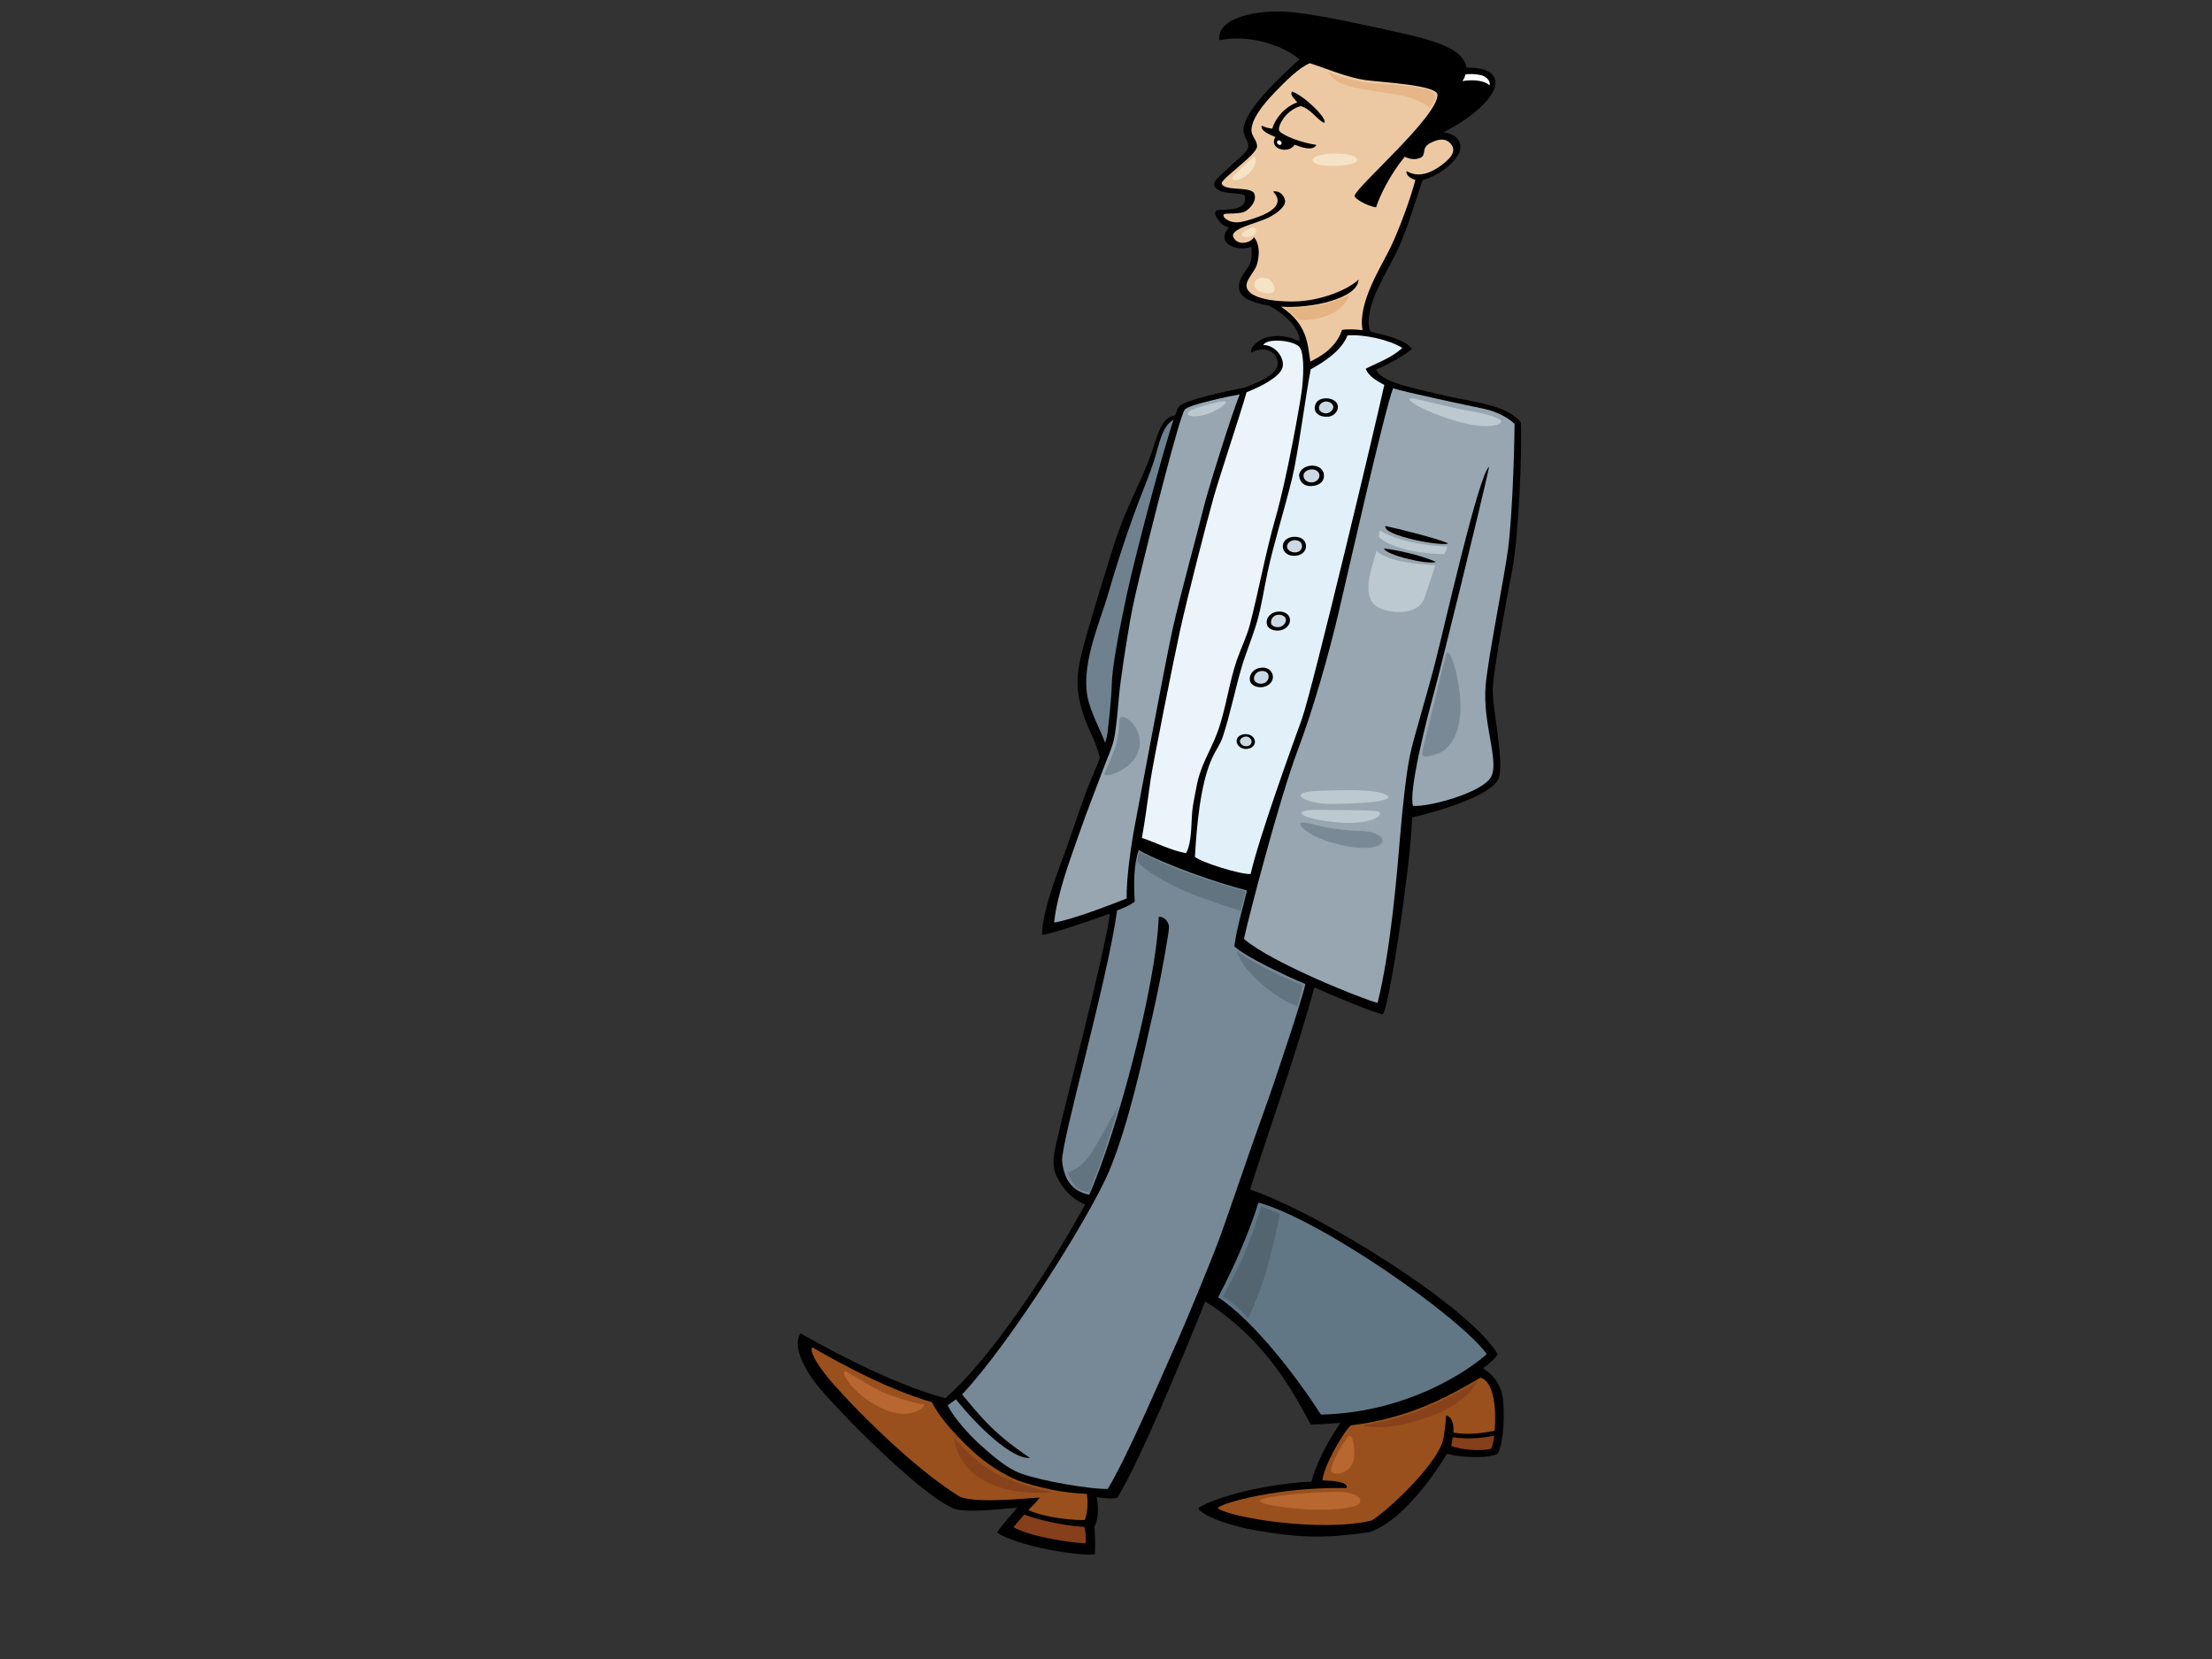 <?xml version="1.0" encoding="utf-8"?>
<!-- Generator: Adobe Illustrator 17.0.0, SVG Export Plug-In . SVG Version: 6.00 Build 0)  -->
<!DOCTYPE svg PUBLIC "-//W3C//DTD SVG 1.1//EN" "http://www.w3.org/Graphics/SVG/1.1/DTD/svg11.dtd">
<svg version="1.1" id="Layer_1" xmlns="http://www.w3.org/2000/svg" xmlns:xlink="http://www.w3.org/1999/xlink" x="0px" y="0px"
	 width="800px" height="600px" viewBox="0 0 800 600" enable-background="new 0 0 800 600" xml:space="preserve">
<rect x="0" y="0" width="800" height="600" fill="#333333" stroke="none"/>
<g>
	<path fill-rule="evenodd" clip-rule="evenodd" fill="#6F818E" d="M428.878,150.837c-2.98-0.22-7.069-0.636-9.85,6.696
		c-2.777,7.327-7.825,24.539-11.867,31.237c-4.042,6.696-8.335,28.049-11.364,37.615c-3.032,9.561-6.818,16.894-3.283,27.413
		c3.535,10.52,7.067,20.079,9.09,26.775c2.023,6.698,3.788,10.518,5.807,12.433C409.433,294.916,433.171,151.157,428.878,150.837z"
		/>
	<path fill-rule="evenodd" clip-rule="evenodd" d="M425.877,150.373c-5.416-0.883-7.396,7.354-9.083,12.426
		c-2.652,7.971-6.593,15.394-9.793,23.039c-3.046,7.282-5.381,15.128-7.739,22.798c-2.269,7.38-4.532,14.793-6.629,22.25
		c-1.602,5.696-3.396,12.182-2.834,18.329c0.589,6.414,2.813,11.819,5.355,17.34c3.197,6.94,4.111,15.16,7.077,22.276
		c1.078,2.58,4.362,0.758,3.291-1.849c-2.147-5.228-3.422-10.84-5.137-16.293c-1.83-5.831-4.943-10.788-6.613-16.736
		c-3.491-12.443,3.774-28.021,7.114-39.522c3.733-12.863,7.918-25.447,12.758-37.706c1.691-4.283,3.43-8.71,4.663-13.242
		c1.332-4.895,2.927-11.283,7.605-12.184C426.345,151.215,426.283,150.437,425.877,150.373z"/>
	<path fill-rule="evenodd" clip-rule="evenodd" d="M546.856,206.472c2.415-12.546,3.633-41.908,3.185-53.634
		c-4.441-6.503-19.093-7.664-28.485-9.975c-9.394-2.312-22.58-4.623-23.852-9.277c5.065-1.915,11.805-6.184,12.941-7.389
		c-2.623-3.659-10.633-5.189-14.915-6.189c-1.275-2.466-0.693-6.096,0.239-9.638c0.93-3.537,3.766-9.1,8.093-17.176
		c4.331-8.074,7.198-18.749,10.449-28.074c7.639-2.076,13.677-8.318,13.677-11.757c0-3.437-2.764-4.99-6.079-5.545
		c10.845-5.423,21.226-14.512,18.235-19.96c-1.848-3.364-7.445-3.412-9.973-3.372c-1.076-7.162-12.543-10.048-25.386-12.93
		c-9.463-2.122-27.287-6.079-37.156-7.098c-13.949-1.44-28.035,2.33-26.796,10.092c11.054-2.328,23.482,2.108,28.916,6.918
		c-4.604,4.283-20.211,18.034-20.239,25.536c-0.007,2.685,1.946,3.806,1.738,6.035c-0.193,1.999-3.644,4.317-7.237,7.755
		c-3.588,3.437-5.62,4.776-4.974,6.429c1.524,3.882,10.816,1.734,11.053,3.922c0.689,6.392-9.807,3.841-10.635,5.285
		c-0.832,1.442,1.796,5.209,4.854,5.856c-5.405,5.898,3.432,8.892,8.095,6.964c0.241,2.734,0.172,5.587-1.349,7.585
		c-1.518,1.997-3.728,4.768-3.037,8.097c0.691,3.326,6.108,4.807,10.635,5.544c5.34,2.784,11.326,8.095,11.187,12.974
		c-3.728-1.774-8.153-2.662-12.522-1.237c-2.131,0.696-5.398,3.009-5.02,5.342c2.623-1.555,5.938-1.555,7.732,0
		c1.796,1.55,2.905,4.322,0.553,6.873c-2.348,2.552-8.081,4.852-10.633,5.768c-7.182,1.332-21.48,4.496-23.752,6.808
		c-2.27,2.31-15.64,52.871-18.83,67.815c-3.186,14.946-5.312,26.483-5.462,32.412c-0.148,5.928-1.163,14.373-1.543,17.742
		c-0.382,3.369-3.346,10.958-5.782,16.482c-2.324,5.268-6.565,18.108-8.688,24.19c-2.117,6.082-9.243,23.236-9.236,32.45
		c3.48-0.299,16.661-4.834,24.568-7.696c-1.848,14.54-17.078,72.486-18.233,78.058c-1.158,5.572-3.472,11.759-1.158,16.712
		c2.313,4.953,5.799,8.617,10.422,10.474c-13.806,25.123-35.033,56.649-50.582,70.048c-15.921-4.262-36.013-14.158-52.332-23.443
		c-2.018,2.623-1.403,8.894,5.229,17.723c6.636,8.825,42.03,44.689,51.896,46.093c6.18,0.877,16.955-0.466,21.229-0.801
		c-2.788,3.406-5.409,6.153-7.289,9.018c7.076,4.811,29.506,8.727,35.382,7.815c0.189-1.671,0.089-8.561-0.213-10.02
		c1.287-1.805,1.713-6.615,0.856-10.623c2.573,0.402,5.816,0.756,7.505,0.203c8.031-13.019,23.958-51.553,31.737-70.945
		c22.752,14.129,32.912,34.947,38.172,44.491c3.128,0,8.148-0.452,10.724-0.602c-5.539,8.081-8.825,15.264-10.486,21.269
		c-15.796,0.603-34.873,5.538-40.822,9.458c-0.17,1.995,9.692,6.387,21.93,8.353c12.347,1.983,21.659,3.205,40.1,0.4
		c12.866-4.608,24.706-23.216,27.868-28.317c4.582,1.399,14.983,1.849,18.273,0c1.744-2.707,2.714-11.496,1.978-19.302
		c-0.66-7.007-5.101-10.178-7.244-11.634c1.812-1.189,4.805-3.872,5.266-5.154c-10.135-16.961-63.718-50.63-89.524-59.459
		c4.895-15.686,17.625-51.696,23.229-73.108c6.363,2.798,18.182,7.907,24.678,9.774c1.54-0.784,5.171-23.764,6.534-33.131
		c1.366-9.368,3.943-28.59,4.163-38.132c10.687-2.38,28.87-8.222,31.223-13.93c2.355-5.708-2.353-25.921-2.05-32.734
		C540.193,242.136,544.436,219.02,546.856,206.472z"/>
	<path fill-rule="evenodd" clip-rule="evenodd" fill="#EDC9A3" d="M497.664,74.987c1.518-4.546,4.972-11.646,10.358-18.297
		c1.38,0.665,3.228,1.215,5.247,0.555c3.037-1,0.416-3.552,3.867-5.439c3.455-1.883,6.081-1.773,7.739,0.445
		c1.655,2.218,0.409,4.548-3.456,7.429c-3.865,2.886-8.425,4.769-12.729,2.174c-0.249,1.758,1.679,2.709,3.2,3.264
		c-1.763,6.641-5.673,17.453-8.983,24.36c-3.308,6.907-11.965,20.002-10.118,29.946c-2.169-0.303-5.821-0.474-7.419-0.083
		c-2.348,7.098-9.195,10.262-11.465,11.424c-0.99-5.909-0.839-13.452-10.635-19.852c11.051,0.775,27.901-2.992,28.074-9.827
		c-3.626,3.619-13.706,7.834-23.377,7.944c-9.668,0.11-16.365-1.774-17.096-5.159c-0.571-2.595,2.963-5.446,3.755-8.356
		c0.913-3.343,1.047-7.224-1.157-9.75c-0.694,1.861-5.527,3.415-7.325,0.198c-1.798-3.216,8.152-5.101,12.292-7.098
		c4.144-1.995,6.1-4.3,6.309-5.634c0.296-1.868-1.769-4.57-4.338-3.946c4.522,4.481-1.141,7.586-5.007,9.026
		c-3.869,1.442-6.512,2.081-7.875,2.107c-4.099,0.076-6.323-2.922-4.279-3.106c1.243-0.112,4.42,0,6.354-0.555
		c1.932-0.553,5.247-3.991,4.003-6.761c-1.243-2.776-11.048-0.667-11.74-3.661c-0.364-1.586,12.503-10.236,12.763-13.299
		c0.172-2.034-2.033-3.946-2.023-5.805c0.017-4.267,4.182-9.396,8.322-13.72c4.145-4.324,8.975-9.093,12.783-10.653
		c5.62,1.791,13.553,5.195,20.089,6.106c5.581,0.778,26.103,1.766,26.103,5.323c0,7.875-28.178,32.161-29.974,36.374
		C489.499,71.672,494.211,74.432,497.664,74.987z"/>
	<path fill-rule="evenodd" clip-rule="evenodd" fill="#FFFFFF" d="M535.071,27.056c3.274,0.557,4.125,3.089,3.597,3.759
		c-2.452-2.154-7.376-1.942-9.758-1.468c0.565-0.871,0.968-1.696,1.083-2.43C531.531,26.69,533.189,26.735,535.071,27.056z"/>
	<path fill-rule="evenodd" clip-rule="evenodd" d="M467.259,33.107c4.247,1.353,13.185,9.945,11.652,11.341
		c-2.461-0.985-4.917-5.247-8.567-6.071c-5.823,1.695-8.489,7.805-7.652,8.983c1.141,1.605,7.71,4.218,13.414,5.042
		c-1.368,2.337-5.309,0.916-7.894-0.061c-2.152,3.59-9.571,1.482-6.945-2.78c-4.508-1.832-5.194-2.934-4.965-4.124
		c1.313,0.64,2.564,0.962,3.817,1.099c0.863-3.027,3.831-7.562,9.082-9.533C468.404,35.993,466.312,34.278,467.259,33.107z"/>
	<path fill-rule="evenodd" clip-rule="evenodd" fill="#E2F0F9" d="M507.162,125.831c-4.09,3.773-9.09,5.354-13.217,7.523
		c1.093,2.941,4.489,4.625,6.699,5.859c-2.274,10.829-26.015,110.376-29.824,120.882c-3.812,10.509-15.48,42.748-18.512,56.008
		c-3.796,0.199-17.929-4.247-20.151-6.203c0.626-10.651,1.854-26.277,6.278-35.877c1.234-2.674,2.887-4.821,3.759-7.43
		c2.722-8.146,4.345-16.805,6.937-25.532c1.631-5.465,3.943-10.824,5.496-16.25c1.683-5.876,2.506-11.804,3.759-17.642
		c2.404-11.202,6.151-22.734,8.961-34.354c2.152-8.884,4.955-30.486,6.698-39.273c5.084-2.721,11.295-6.979,13.268-12.211
		C493.111,120.776,502.612,122.911,507.162,125.831z"/>
	<path fill-rule="evenodd" clip-rule="evenodd" fill="#EBF4FB" d="M470.179,125.776c1.676,2.731,1.236,11.194,0.545,16.085
		c-0.686,4.895-5.19,30.74-9.448,45.577c-3.638,12.685-5.922,25.759-9.25,38.534c-1.107,4.236-3.174,8.365-4.628,12.534
		c-3.02,8.674-4.037,18.25-7.227,26.696c-2.509,6.641-6.12,11.699-7.517,19.73c-0.493,2.831-1.193,5.727-1.444,8.356
		c-0.478,4.948-0.077,11.08-2.234,15.272c-5.077-0.82-11.01-3.85-15.982-5.524c1.225-6.909,2.136-14.133,3.181-21.354
		c0.753-5.221,8.134-42.42,10.697-54.085c2.559-11.666,9.984-40.523,12.139-48.05c2.16-7.531,9.702-30.175,11.831-37.692
		c4.831-1.884,11.464-5.213,12.844-8.538c1.38-3.327-2.21-8.54-6.77-8.54C458.025,122.117,468.5,123.046,470.179,125.776z"/>
	<path fill-rule="evenodd" clip-rule="evenodd" fill="#97A6B0" d="M536.709,147.852c4.848,0.973,9.217,3.578,11.059,5.474
		c-0.174,15.911-1.121,35.179-2.274,44.647c-1.153,9.468-7.249,39.318-8.183,49.879c-1.212,13.748,5.001,27.373,1.97,33.093
		c-3.03,5.716-22.762,11.092-28.279,10.487c-1.518-5.617,4.64-30.077,7.523-40.538c2.624-9.537,17.505-70.164,20.043-82.052
		c-3.601,2.155-15.953,56.869-19.438,70.494c-3.477,13.586-7.878,27.373-9.241,34.064c-1.363,6.692-2.7,19.234-3.486,28.712
		c-1.213,14.6-3.439,41.574-8.183,60.586c-4.443-0.955-38.184-14.358-48.337-23.116c1.717-8.019,12.785-50.594,19.486-68.344
		c5.824-15.422,11.4-35.456,14.744-49.676c3.348-14.222,16.683-73.468,19.711-81.133
		C507.999,141.782,531.859,146.877,536.709,147.852z"/>
	<path fill-rule="evenodd" clip-rule="evenodd" fill="#97A6B0" d="M448.356,142.634c-2.729,6.691-11.637,34.88-13.388,42.252
		c-1.75,7.371-8.253,30.683-10.986,43.175c-2.734,12.493-11.953,62.173-13.472,70.046c-1.521,7.872-3.178,19.739-3.037,26.834
		c-3.905,1.6-20.667,8.062-26.225,8.683c1.059-10.462,5.909-23.116,9.09-32.239c3.181-9.126,6.514-17.4,8.334-22.386
		c1.818-4.988,3.836-8.923,4.494-13.1c0.657-4.176,1.174-9.655,1.567-14.396c0.452-5.476,2.693-19.679,3.925-26.693
		c1.236-7.014,2.545-12.278,4.914-22.052c2.372-9.772,13.129-52.839,14.949-54.664C430.339,146.269,444.09,143.397,448.356,142.634z
		"/>
	<path fill-rule="evenodd" clip-rule="evenodd" d="M480.422,150.696c-3.063,0.301-5.843-1.402-4.661-4.498
		c1.083-2.834,6.091-2.707,7.624-0.529C484.798,147.675,482.913,150.449,480.422,150.696z"/>
	<path fill-rule="evenodd" clip-rule="evenodd" fill="#CAD9E3" d="M482.208,147.369c-0.187,1.439-2.303,2.947-4.377,1.588
		c-1.5-0.986-0.799-2.987,0.849-3.59C480.326,144.762,482.396,145.937,482.208,147.369z"/>
	<path fill-rule="evenodd" clip-rule="evenodd" d="M469.88,172.272c-0.236-1.928,1.749-3.669,4.236-3.855
		c3.009-0.225,4.891,1.664,4.706,3.968c-0.191,2.308-2.308,3.29-4.565,3.401C471.998,175.899,470.176,174.68,469.88,172.272z"/>
	<path fill-rule="evenodd" clip-rule="evenodd" fill="#CAD9E3" d="M476.136,170.193c1.695,1.098,1.27,3.288-0.61,4.044
		c-1.885,0.758-4.094-0.378-4.094-2.153C471.432,170.112,474.442,169.098,476.136,170.193z"/>
	<path fill-rule="evenodd" clip-rule="evenodd" d="M523.723,196.494c-1.253,1.349-23.797-2.652-22.673-6.265
		C506.813,191.472,520.168,194.859,523.723,196.494z"/>
	<path fill-rule="evenodd" clip-rule="evenodd" d="M463.947,197.855c-0.187-1.966,1.447-3.513,3.686-3.685
		c2.246-0.17,4.08,0.586,4.599,2.55c0.519,1.966-0.851,4.005-3.578,4.271C465.927,201.254,464.138,199.819,463.947,197.855z"/>
	<path fill-rule="evenodd" clip-rule="evenodd" fill="#CAD9E3" d="M469.645,195.626c1.739,0.718,1.648,3.173-0.096,3.927
		c-1.449,0.631-3.764-0.034-4.047-1.622C465.219,196.344,467.316,194.667,469.645,195.626z"/>
	<path fill-rule="evenodd" clip-rule="evenodd" d="M519.324,203.21c-2.531,1.239-18.594-2.578-18.727-4.862
		C505.546,199.032,513.419,200.613,519.324,203.21z"/>
	<path fill-rule="evenodd" clip-rule="evenodd" d="M458.114,224.721c0.189-2.004,2.116-3.513,4.517-3.553
		c2.403-0.038,4.236,1.473,3.86,3.666c-0.376,2.191-2.731,3.403-4.941,3.212C459.34,227.856,457.925,226.721,458.114,224.721z"/>
	<path fill-rule="evenodd" clip-rule="evenodd" fill="#CAD9E3" d="M463.671,222.528c2.172,0.813,1.506,2.947,0.091,3.855
		c-1.413,0.906-4.094,0.416-4.094-1.323C459.668,223.209,461.55,221.734,463.671,222.528z"/>
	<path fill-rule="evenodd" clip-rule="evenodd" d="M456.562,241.459c3.484-0.115,4.986,3.668,2.729,5.78
		c-2.54,2.38-6.871,1.248-7.248-1.171C451.692,243.824,453.448,241.562,456.562,241.459z"/>
	<path fill-rule="evenodd" clip-rule="evenodd" fill="#CAD9E3" d="M454.82,243.121c1.201-0.742,3.002-0.543,3.671,0.414
		c0.653,0.938,0.32,2.513-0.753,3.252c-1.09,0.751-2.934,0.652-3.812-0.34C453.068,245.477,453.654,243.841,454.82,243.121z"/>
	<path fill-rule="evenodd" clip-rule="evenodd" d="M452.75,266.206c1.662,1.243,1.421,3.451-0.38,4.271
		c-2.492,1.133-5.042-0.337-5.129-2.42C447.149,265.714,450.774,264.731,452.75,266.206z"/>
	<path fill-rule="evenodd" clip-rule="evenodd" fill="#CAD9E3" d="M451.384,266.509c1.458,0.567,1.691,2.341,0.564,3.021
		c-1.131,0.681-2.683,0.418-3.389-0.906C447.854,267.303,449.923,265.943,451.384,266.509z"/>
	<path fill-rule="evenodd" clip-rule="evenodd" fill="#778996" d="M450.978,322.056c-1.227,5.417-3.585,13.045-4.579,20.205
		c4.393,4.013,19.546,11.07,25.713,13.638c-0.751,4.135-10.666,34.268-15.461,47.42c-4.797,13.153-13.617,39.51-16.48,46.89
		c-2.863,7.382-10.137,25.388-15.892,38.285c-5.758,12.893-16.771,38.606-23.639,49.999c-6.101,0.165-23.762-2.779-31.592-5.646
		c-5.041-1.846-10.556-6.754-14.164-9.982c-4.382-3.915-9.85-9.944-12.145-14.609c1.118-0.768,2.288-1.665,2.98-2.176
		c7.878,9.853,20.376,21.829,26.799,21.195c-13.986-9.327-18.45-15.817-24.568-22.948c17.627-18.744,46.418-64.687,53.193-80.815
		c7.232-17.221,12.601-42.82,15.721-56.429c3.121-13.607,5.938-30.053,5.938-31.716s-1.519-3.993-3.736-3.774
		c-0.822,24.51-15.19,78.325-25.134,100.497c-6.491-1.219-9.112-6.017-9.801-12.007c-0.693-5.988,16.393-65.258,19.887-90.819
		c1.915-0.767,4.809-1.798,6.376-3.243c-0.366-6.158-0.409-13.486,1.447-18.57C421.142,312.629,439.654,319.17,450.978,322.056z"/>
	<path fill-rule="evenodd" clip-rule="evenodd" fill="#627785" d="M440.543,469.182c6.165-11.603,11.776-25.008,14.574-34.263
		c22.303,6.106,72.181,40.751,82.609,54.772c-4.666,4.353-27.072,21.179-59.997,21.91
		C470.257,499.896,454.209,478.171,440.543,469.182z"/>
	<path fill-rule="evenodd" clip-rule="evenodd" fill="#99501C" d="M337.04,507.116c3.208,6.368,9.493,12.816,15.033,17.986
		c3.782,3.528,11.482,8.937,17.684,10.889c10.987,3.456,17.981,4.022,23.29,4.285c0.591,2.207,0.232,7.82-0.803,9.487
		c-7.347,0-16.525-1.629-20.333-3.664c1.746-1.657,2.822-2.8,4.092-4.455c-5.032,0.168-21.757,2.16-28.636-0.208
		c-19.512-11.854-44.159-38.338-48.332-43.668c-4.168-5.328-6.088-8.86-5.33-10.532C304.514,493.477,321.414,502.619,337.04,507.116
		z"/>
	<path fill-rule="evenodd" clip-rule="evenodd" fill="#99501C" d="M525.632,518.118c5.142,0.909,9.987,0.292,14.937-0.665
		c0.631-7.371-0.151-17.969-5.189-19.189c-10.537,6.21-25.075,14.593-46.808,17.238c-3.076,2.708-10.259,15.727-10.238,19.899
		c3.369,0.141,9.461,0.404,8.674,2.786c-24.567-0.529-45.679,5.498-46.632,7.268c4.45,3.439,37.049,8.726,55.303,4.572
		c2.557-0.583,23.537-19.048,26.199-29.159c0.447-1.705,0.988-6.478,1.153-8.99C525.403,512.577,525.816,515.485,525.632,518.118z"
		/>
	<path fill-rule="evenodd" clip-rule="evenodd" fill="#863E1B" d="M525.39,519.766c-0.18,1.193-0.411,2.288-0.55,3.085
		c2.145,1.322,11.034,2.246,14.49,1.057c0.445-0.906,0.837-2.597,1.119-4.663C535.494,520.152,530.532,520.616,525.39,519.766z"/>
	<path fill-rule="evenodd" clip-rule="evenodd" fill="#863E1B" d="M392.126,552.212c0.688,1.992,0.741,5.354,0.371,5.984
		c-7.72-0.51-20.76-2.789-25.902-5.857c1.322-1.782,2.539-3.097,3.862-4.584C374.453,549.444,384.459,551.829,392.126,552.212z"/>
	<path fill-rule="evenodd" clip-rule="evenodd" fill="#F6E3C5" d="M446.209,63.564c1.561-1.597,5.721-5.39,6.907-6.657
		c1.186-1.27,1.975,2.379-1.378,5.706C448.38,65.939,444.038,65.782,446.209,63.564z"/>
	<path fill-rule="evenodd" clip-rule="evenodd" fill="#F6E3C5" d="M458.645,100.805c1.983,1.062,4.338,5.704-0.399,5.23
		c-4.735-0.476-4.933-2.853-4.34-4.278C454.498,100.331,457.461,100.171,458.645,100.805z"/>
	<path fill-rule="evenodd" clip-rule="evenodd" fill="#F6E3C5" d="M480.553,55.637c3.537-0.289,9.869,0.002,10.264,2.062
		c0.397,2.059-8.686,2.693-12.828,2.059C473.842,59.126,472.854,56.271,480.553,55.637z"/>
	<path fill-rule="evenodd" clip-rule="evenodd" fill="#F6E3C5" d="M452.525,82.419c1.815-0.729,2.762,1.586,0.394,2.855
		C450.55,86.542,445.812,85.116,452.525,82.419z"/>
	<path fill-rule="evenodd" clip-rule="evenodd" fill="#E6B689" d="M480.156,25.844c6.12,2.853,13.424,4.12,19.345,4.436
		c5.921,0.318,13.815,1.268,16.379,2.061c2.569,0.792,3.558,1.901,3.161,3.486c-0.395,1.586-1.973,3.169-1.973,3.169
		s-3.948-3.644-12.632-4.912c-8.684-1.268-14.408-2.219-18.355-3.486C482.131,29.329,480.156,25.844,480.156,25.844z"/>
	<path fill-rule="evenodd" clip-rule="evenodd" fill="#E5B483" d="M468.815,114.993c-1.038-1.33-4.493-3.827-4.493-3.827
		s3.8,0.722,11.675-0.608c6.687-1.131,12.027-3.884,12.027-3.884s-1.344,5.766-10.089,8.157
		C474.689,115.716,469.851,116.326,468.815,114.993z"/>
	<path fill-rule="evenodd" clip-rule="evenodd" fill="#FFFFFF" d="M462.358,50.754c0.474-0.144,1.404,0.602,1.103,1.288
		c-0.299,0.687-1.256,0.284-1.507-0.241C461.705,51.275,461.954,50.875,462.358,50.754z"/>
	<path fill-rule="evenodd" clip-rule="evenodd" fill="#BDC9D1" d="M512.448,144.358c2.76,0.655,15.592,3.779,18.515,4.173
		c2.922,0.39,8.93,1.693,11.364,3.128c2.439,1.433-2.918,4.433-16.075,0.521C513.099,148.268,505.307,142.662,512.448,144.358z"/>
	<path fill-rule="evenodd" clip-rule="evenodd" fill="#BDC9D1" d="M430.121,148.79c1.131-1.047,9.743-3.389,12.34-3.652
		c2.6-0.259-0.973,2.87-5.357,4.436C432.719,151.138,428.008,150.746,430.121,148.79z"/>
	<path fill-rule="evenodd" clip-rule="evenodd" fill="#BDC9D1" d="M498.97,191.815c0,0,3.898,2.607,11.044,4.173
		c7.145,1.562,13.476,1.695,13.476,1.695l-1.136,2.738c0,0-8.447,0-15.425-2.088c-6.986-2.085-8.281-4.302-8.281-4.302
		L498.97,191.815z"/>
	<path fill-rule="evenodd" clip-rule="evenodd" fill="#BDC9D1" d="M497.833,199.245c0,0,2.111,2.346,8.449,3.649
		c6.33,1.306,12.825,1.567,12.825,1.567s-2.272,7.04-3.898,11.732c-1.622,4.697-7.72,6.24-14.287,4.436
		c-6.172-1.695-6.01-6.1-6.01-8.868C494.911,208.239,497.833,199.245,497.833,199.245z"/>
	<path fill-rule="evenodd" clip-rule="evenodd" fill="#BDC9D1" d="M478.812,285.941c5.345-0.093,18.673-0.803,22.674,1.607
		c4.001,2.409-11.336,3.212-20.34,3.212C472.144,290.761,463.475,286.21,478.812,285.941z"/>
	<path fill-rule="evenodd" clip-rule="evenodd" fill="#BDC9D1" d="M478.145,292.902c3.999,0.081,17.008-0.002,20.01,0.534
		c2.999,0.536-0.67,5.087-14.007,4.016C470.808,296.384,464.812,292.636,478.145,292.902z"/>
	<path fill-rule="evenodd" clip-rule="evenodd" fill="#798A96" d="M518.259,255.98c0.715-3.03,3.599-15.374,4.749-19.302
		c1.15-3.929,5.469,9.707,5.183,20.112c-0.289,10.405-5.183,14.677-7.772,15.602c-2.593,0.925-6.337,2.196-6.048,0
		C514.66,270.197,517.25,260.258,518.259,255.98z"/>
	<path fill-rule="evenodd" clip-rule="evenodd" fill="#798A96" d="M475.291,298.22c3.95,1.189,11.718,2.272,16.566,2.272
		c4.848,0,9.699,2.269,7.677,4.541c-2.018,2.272-9.697,2.272-18.989-0.648C471.25,301.463,465.592,295.3,475.291,298.22z"/>
	<path fill-rule="evenodd" clip-rule="evenodd" fill="#798A96" d="M404.884,260.225c-0.146,2.257-0.431,6.937-1.298,9.365
		c-0.861,2.427-3.021,7.801-4.101,10.056c-1.079,2.253,10.797-0.866,12.524-9.016C413.738,262.48,405.099,256.932,404.884,260.225z"
		/>
	<path fill-rule="evenodd" clip-rule="evenodd" fill="#617480" d="M412.088,308.018c0,0,7.277,3.943,16.73,7.437
		c9.451,3.491,21.543,6.904,21.543,6.904l-1.603,7.057c0,0-11.434-3.415-20.885-7.437c-9.451-4.02-16.635-9.636-16.539-10.621
		C411.425,310.37,412.088,308.018,412.088,308.018z"/>
	<path fill-rule="evenodd" clip-rule="evenodd" fill="#536571" d="M456.066,436.237c0,0-2.669,9.626-6.161,17.518
		c-3.501,7.89-7.66,15.11-7.66,15.11s3.327,2.138,5.161,3.877c1.83,1.739,3.996,4.011,3.996,4.011s4.166-8.289,6.997-18.586
		s4.494-19.124,4.494-19.124L456.066,436.237z"/>
	<path fill-rule="evenodd" clip-rule="evenodd" fill="#617480" d="M447.211,343.946c0,0,4.921,3.513,12.216,7.132
		c7.634,3.791,11.659,5.13,11.659,5.13s-0.83,5.129-1.942,7.801c-4.58-2.006-8.884-4.568-13.605-8.805
		C448.531,348.915,447.211,343.946,447.211,343.946z"/>
	<path fill-rule="evenodd" clip-rule="evenodd" fill="#617480" d="M404.721,399.461c0,0-2.913,9.92-5.273,16.943
		c-2.363,7.024-5.556,14.715-5.556,14.715s-3.329-0.114-4.996-2.007c-1.665-1.896-2.776-5.125-2.776-5.125s5.139-0.782,9.719-8.808
		C400.417,407.152,404.721,399.461,404.721,399.461z"/>
	<path fill-rule="evenodd" clip-rule="evenodd" fill="#B86730" d="M461.13,541.179c5.83-0.84,16.819-1.82,23.871-1.576
		c7.517,0.263,8.827,4.202,4.579,5.251c-4.254,1.048-12.098,1.576-20.273,0.789C461.13,544.855,448.38,543.017,461.13,541.179z"/>
	<path fill-rule="evenodd" clip-rule="evenodd" fill="#B86730" d="M481.406,531.728c0-2.164,3.596-8.925,5.883-11.812
		c2.291-2.888,3.205,6.364,1.964,9.186C487.289,533.567,481.406,533.828,481.406,531.728z"/>
	<path fill-rule="evenodd" clip-rule="evenodd" fill="#B86730" d="M320.211,503.899c4.005,1.717,12.097,3.939,13.73,3.939
		c1.634,0-3.924,6.825-15.367,1.313c-11.441-5.513-15.693-14.965-12.095-12.864C310.074,498.387,315.305,501.801,320.211,503.899z"
		/>
	<path fill-rule="evenodd" clip-rule="evenodd" fill="#87421B" d="M345.06,519.915c0,0,7.52,9.451,17.002,13.912
		c9.484,4.464,18.639,5.775,18.639,5.775s-13.734,1.841-24.524-3.936C345.389,529.889,345.06,519.915,345.06,519.915z"/>
	<path fill-rule="evenodd" clip-rule="evenodd" fill="#87421B" d="M492.733,515.443c0,0,10.458-1.188,21.76-5.854
		c11.305-4.664,19.754-10.09,19.754-10.09s-2.641,7.801-18.594,13.314C499.708,518.326,492.733,515.443,492.733,515.443z"/>
</g>
</svg>
